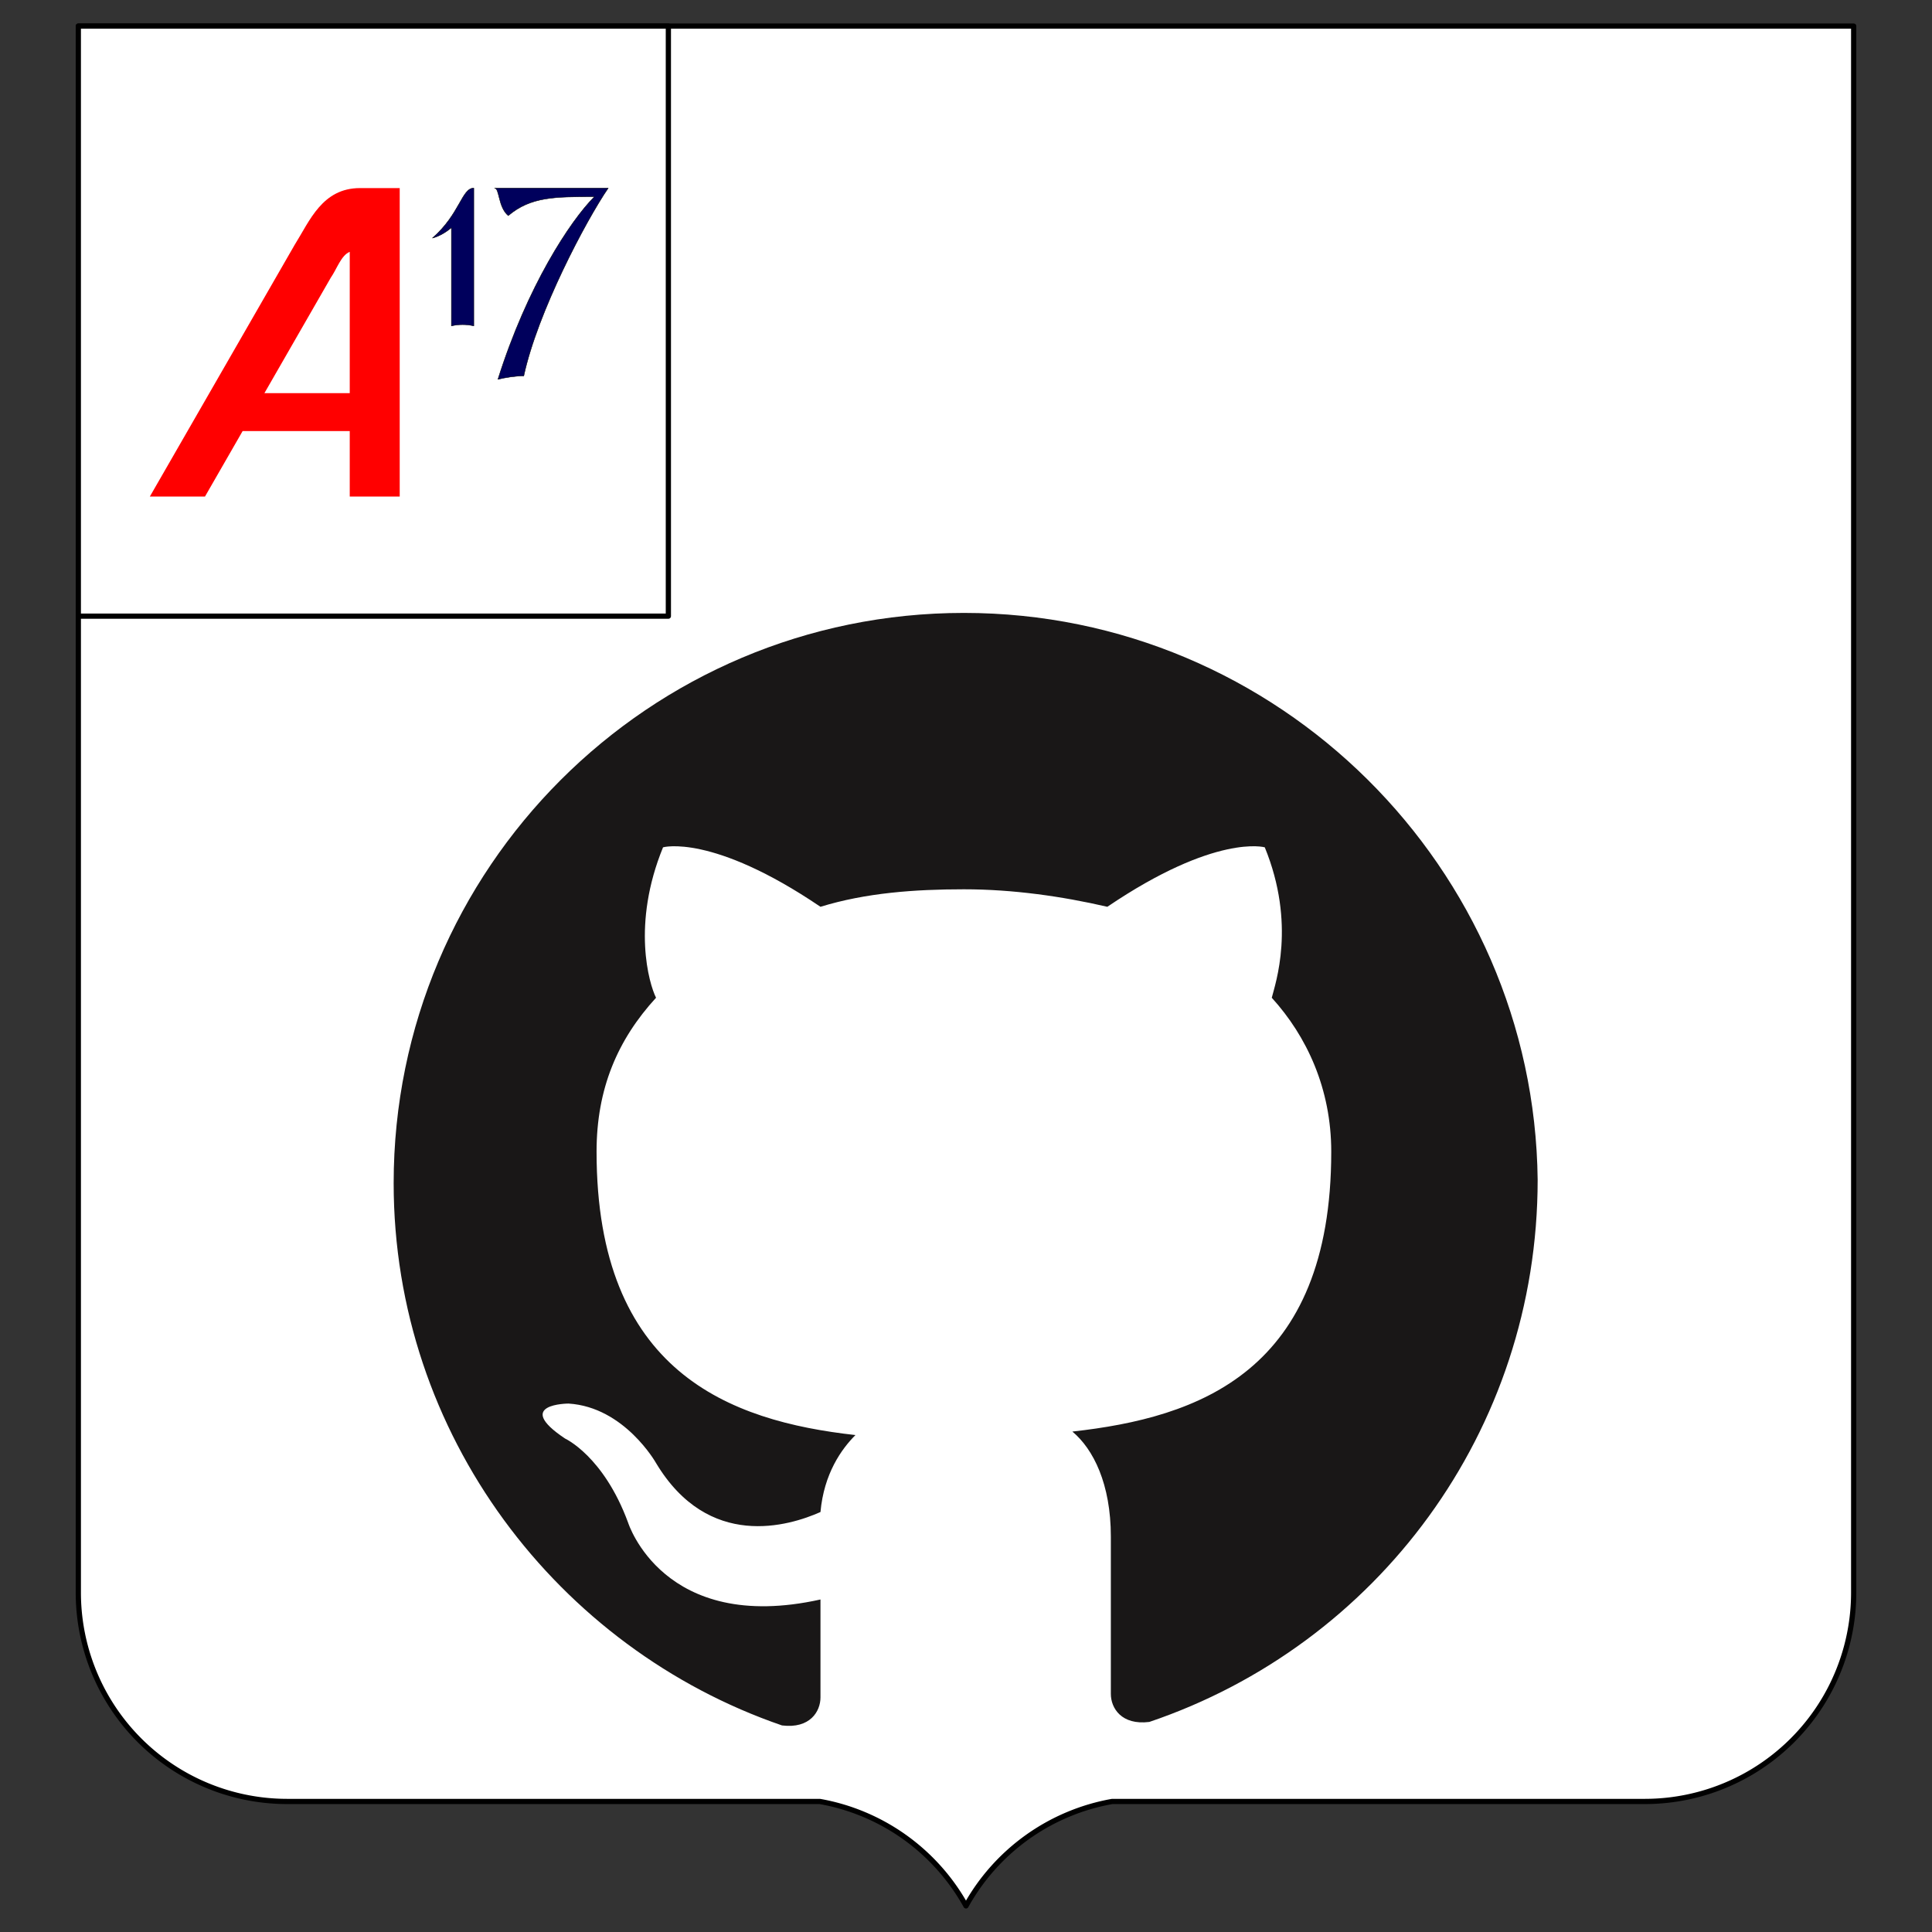 <svg xmlns="http://www.w3.org/2000/svg" xmlns:xlink="http://www.w3.org/1999/xlink" viewBox="0 0 370 370">
	<rect x="0" y="0" width="370" height="370" fill="#333333" stroke="none"/>
	<g style="fill:white;fill-opacity:1;stroke:black;stroke-width:0;stroke-linejoin:round;stroke-miterlimit:4;stroke-dasharray:none;stroke-opacity:1">
		<g id="Background">
			<path id="bgshield" style="stroke-width:1"
			d="m 15,5 v 300 a 40,40 90 0 0 40,40 h 102 a 40,40 60 0 1 28,20 a 40,40 60 0 1 28,-20 h 102 a 40,40 90 0 0 40,-40 v -300 z"/>
		</g>
		<g id="GitHub" transform="translate(64,108) scale(6.7)">
			<path fill-rule="evenodd" clip-rule="evenodd" fill="#191717" d="M18,1.4C9,1.4,1.7,8.7,1.7,17.7c0,7.2,4.7,13.3,11.1,15.5
			c0.8,0.1,1.1-0.4,1.1-0.8c0-0.4,0-1.4,0-2.8c-4.5,1-5.5-2.2-5.5-2.2c-0.7-1.9-1.8-2.4-1.8-2.4c-1.5-1,0.1-1,0.1-1
			c1.6,0.1,2.5,1.7,2.5,1.7c1.5,2.5,3.8,1.8,4.7,1.4c0.1-1.1,0.6-1.8,1-2.2c-3.6-0.4-7.4-1.8-7.4-8.1c0-1.8,0.6-3.2,1.7-4.4
			c-0.2-0.4-0.7-2.1,0.2-4.3c0,0,1.4-0.4,4.5,1.7c1.3-0.4,2.7-0.5,4.1-0.5c1.4,0,2.8,0.2,4.1,0.5c3.1-2.1,4.5-1.7,4.5-1.7
			c0.9,2.2,0.3,3.9,0.2,4.3c1,1.1,1.7,2.6,1.7,4.4c0,6.3-3.8,7.6-7.4,8c0.6,0.5,1.1,1.5,1.1,3c0,2.2,0,3.9,0,4.5
			c0,0.4,0.3,0.9,1.1,0.8c6.5-2.2,11.1-8.3,11.1-15.5C34.3,8.7,27,1.4,18,1.4z"/>
		</g>
		<g id="Corner">
			<rect id="corner" width="113" height="113" x="15" y="5"	style="stroke-width:1"/>
		</g>
		<g id="A17" transform="translate(25.4,18.2) scale(0.33)">
			<path id="letterA" style="fill:red;stroke:none"
				d="m 10,233 l 84,-146 C 102.8,73 110,54 132,54 h 23 v 179 h-29 v-38 h-62.2 l 12.7,-22 h 49.5 v-82 c -5,2 -7.5,10 -11,15 L 42,233 z"/>
			<path id="digit1" style="fill:#00005c;stroke-width:0.25"
				d="m 185,127 v -50 c -3,2.5 -7,5 -11,6 16,-14 17,-29 24,-29 v 80 c -4,-1 -9,-1 -13,0 z"/>
			<path id="digit7" style="fill:#00005c;stroke-width:0.25"
				d="m 212,165 c 17,-54 42,-92 56,-106 -23,0 -37,0 -50,11 c -6,-5 -5,-16 -8,-16 h 66 c -13,19 -41,72 -49,109 -5,0 -11,1 -15,2 z"/>
		</g>
	</g>
</svg>
